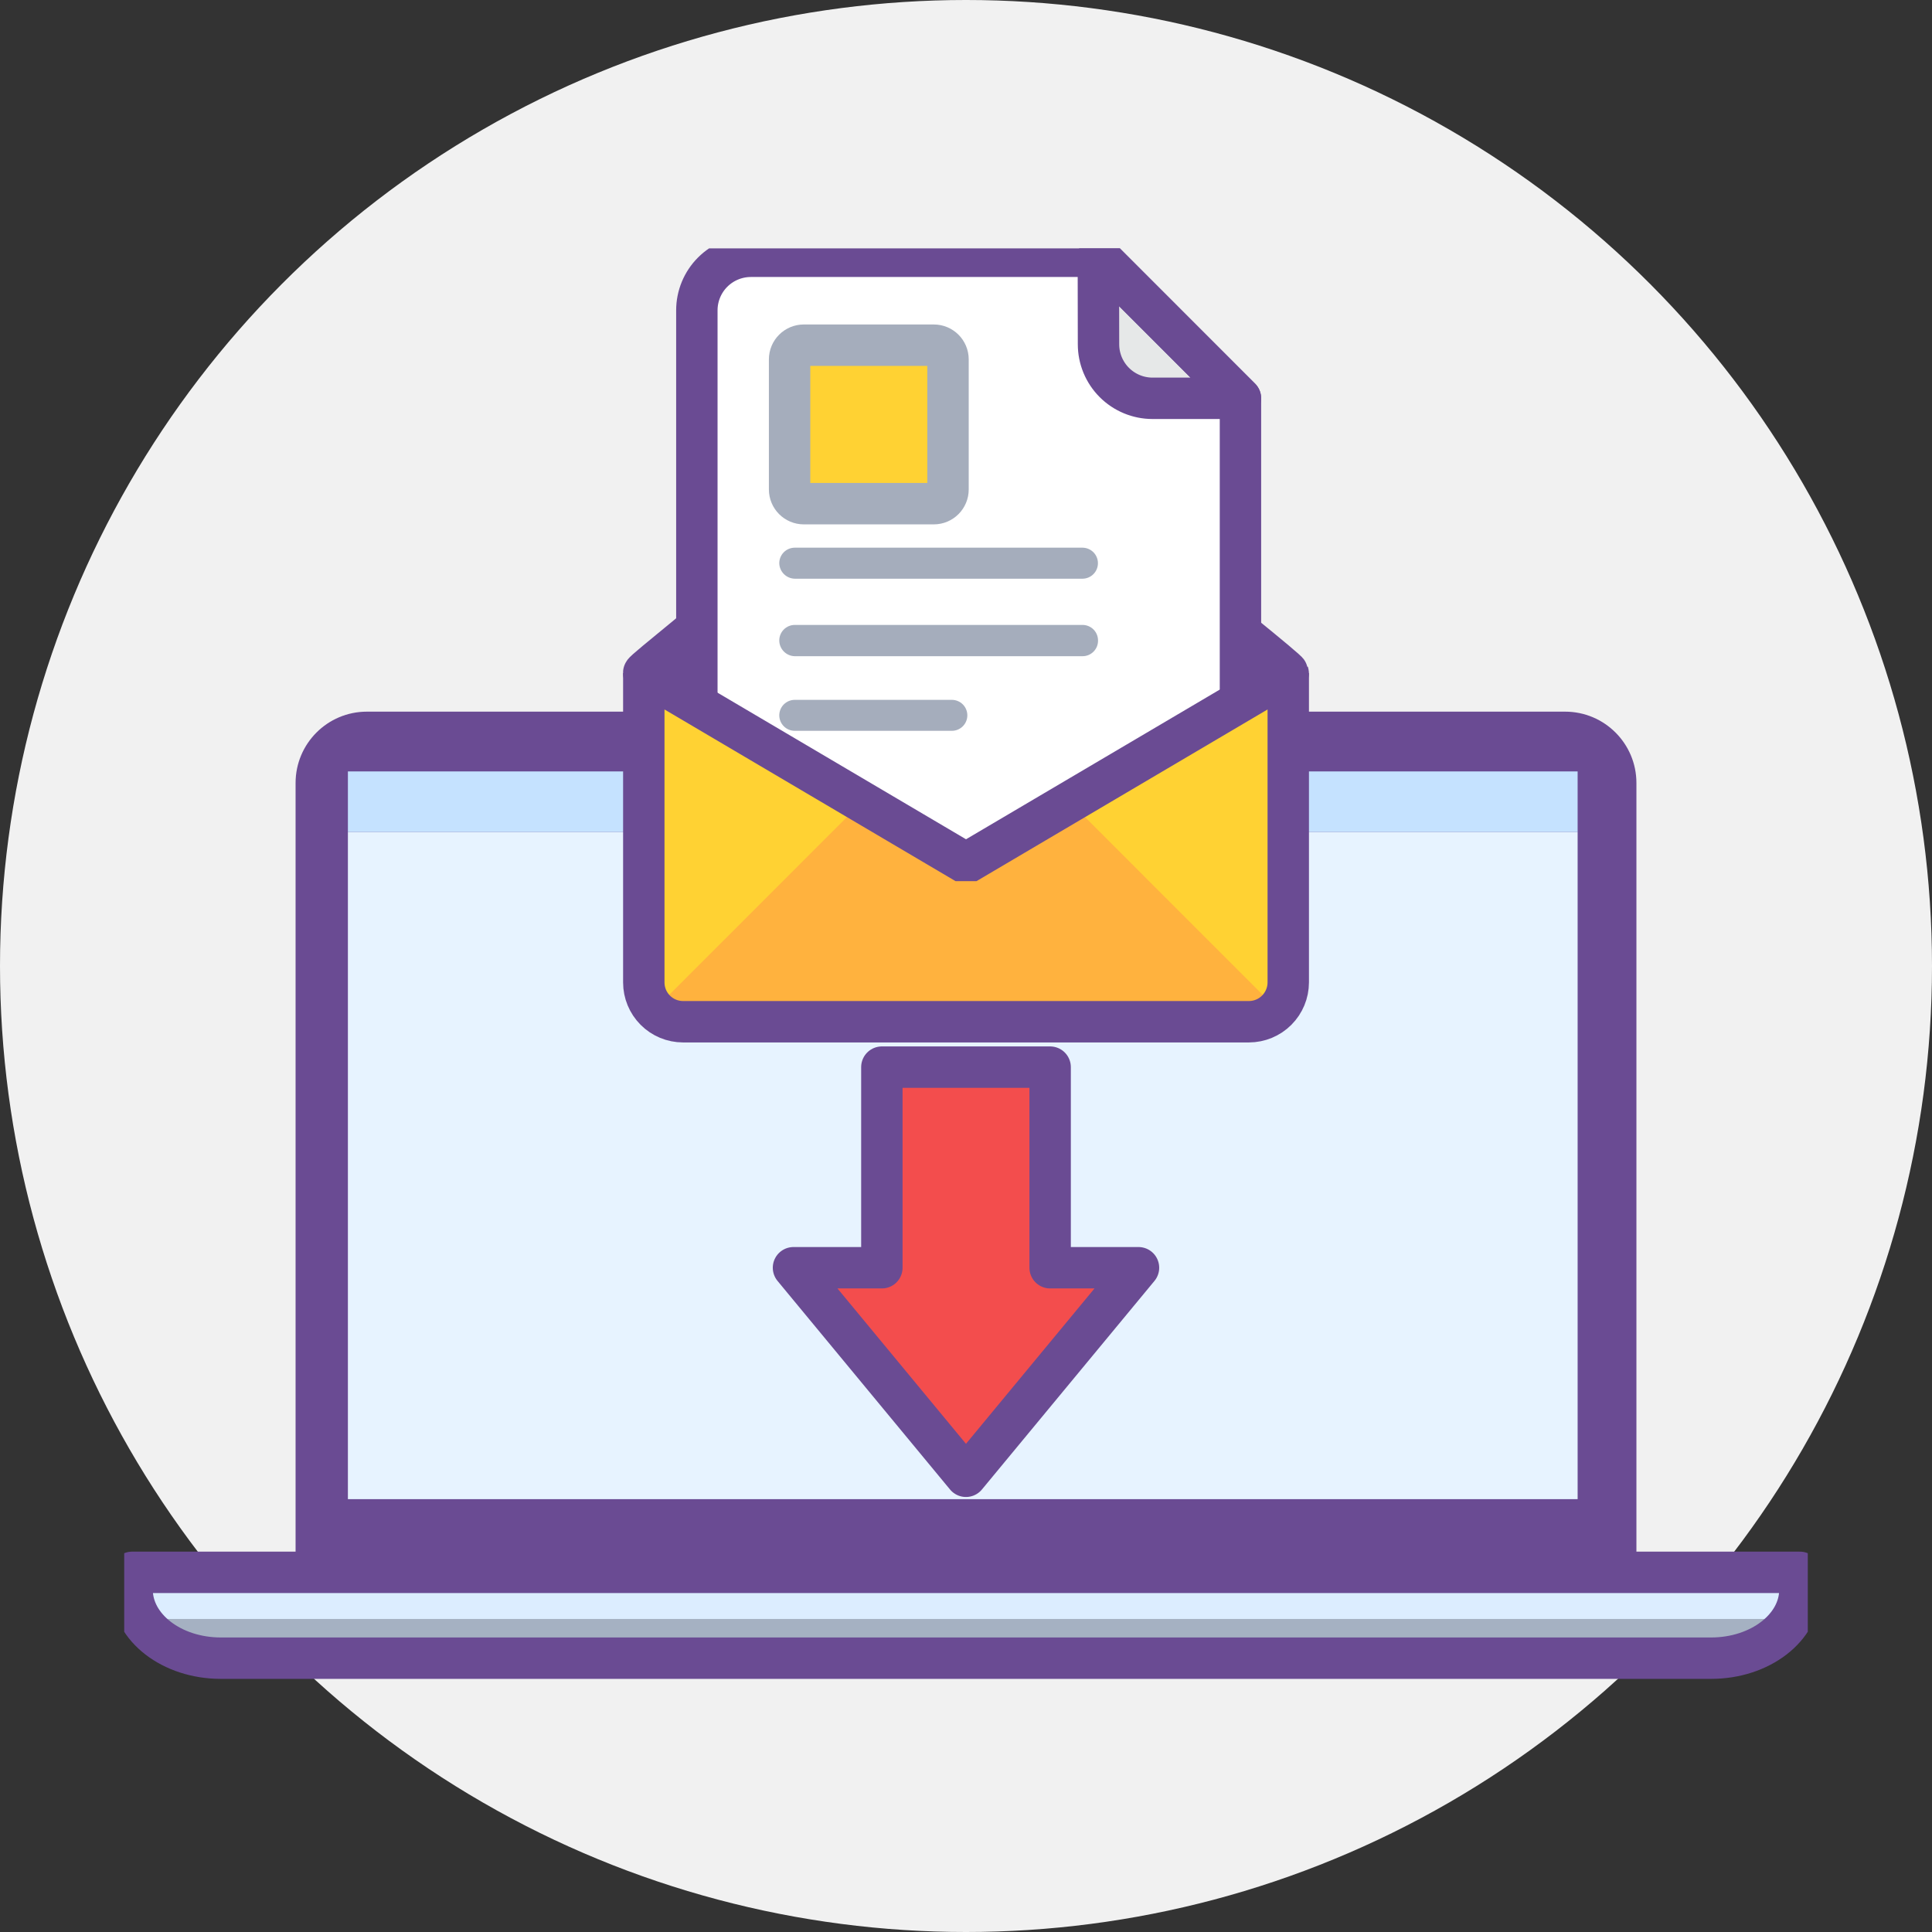 <svg width="140" height="140" viewBox="0 0 140 140" fill="none" xmlns="http://www.w3.org/2000/svg">
<rect x="0" y="0" width="140" height="140" fill="#333333" stroke="none"/>
<circle cx="70" cy="70" r="70" fill="#F1F1F1"/>
<g clip-path="url(#clip0)">
<path d="M113.413 51.569H26.587C23.732 51.569 21.419 53.884 21.419 56.739V114.342C21.419 117.198 23.732 119.512 26.587 119.512H113.413C116.268 119.512 118.581 117.198 118.581 114.342V56.739C118.581 53.884 116.268 51.569 113.413 51.569Z" fill="#6A4B93"/>
<path fill-rule="evenodd" clip-rule="evenodd" d="M9.572 113.938V115.197C9.572 117.94 12.452 120.157 15.999 120.157H123.997C127.548 120.157 130.428 117.936 130.428 115.197V113.938H9.572Z" fill="#DCEDFF"/>
<path fill-rule="evenodd" clip-rule="evenodd" d="M25.21 55.9V108.634H114.321V60.295H25.21V55.9Z" fill="#E7F3FF"/>
<path d="M114.321 55.9H25.21V60.295H114.321V55.9Z" fill="#C5E2FF"/>
<path fill-rule="evenodd" clip-rule="evenodd" d="M127.06 121.237C126.152 121.729 125.137 121.991 124.104 122C125.137 121.991 126.152 121.729 127.06 121.237V121.237ZM127.091 121.237H127.06H127.091Z" fill="#535671"/>
<path fill-rule="evenodd" clip-rule="evenodd" d="M129.81 117.318H10.19C11.216 118.993 13.416 120.149 15.968 120.161H124.104C125.118 120.152 126.122 119.949 127.06 119.562H127.09H127.109H127.128C128.233 119.111 129.17 118.327 129.81 117.318Z" fill="#A5B1C2"/>
<path fill-rule="evenodd" clip-rule="evenodd" d="M9.572 113.938V115.197C9.572 117.94 12.452 120.157 15.999 120.157H123.997C127.548 120.157 130.428 117.936 130.428 115.197V113.938H9.572Z" stroke="#6A4B93" stroke-width="3" stroke-linejoin="round"/>
<path d="M93.348 48.788L69.998 62.562L46.648 48.788C46.647 48.775 46.647 48.762 46.648 48.749C46.648 48.662 47.957 47.605 49.921 45.987L49.974 45.941C56.424 40.706 69.994 29.981 69.994 29.981C69.994 29.981 83.565 40.706 90.014 45.941C92.009 47.563 93.321 48.658 93.34 48.749C93.344 48.762 93.347 48.775 93.348 48.788Z" fill="#7A4C08" stroke="#6A4B93" stroke-width="3" stroke-linejoin="round"/>
<path d="M79.602 18.572H54.41C53.372 18.572 52.377 18.985 51.643 19.719C50.909 20.453 50.497 21.449 50.497 22.487V60.593C50.497 61.107 50.598 61.616 50.795 62.09C50.992 62.565 51.28 62.996 51.643 63.36C52.007 63.723 52.438 64.011 52.913 64.207C53.388 64.403 53.896 64.504 54.41 64.504H85.975C86.489 64.504 86.998 64.403 87.472 64.207C87.947 64.011 88.379 63.723 88.742 63.36C89.105 62.996 89.394 62.565 89.59 62.09C89.787 61.616 89.888 61.107 89.888 60.593V28.863M79.602 18.572L79.248 18.926L79.395 19.072M79.602 18.572V19.072H79.395M79.602 18.572L89.888 28.863M79.395 19.072H54.41C53.505 19.072 52.637 19.432 51.997 20.073C51.356 20.713 50.997 21.581 50.997 22.487V60.593C50.997 61.041 51.085 61.485 51.257 61.899C51.428 62.313 51.68 62.689 51.997 63.006C52.314 63.323 52.69 63.574 53.104 63.745C53.518 63.916 53.962 64.004 54.41 64.004H54.41H85.975H85.976C86.424 64.004 86.867 63.916 87.281 63.745C87.695 63.574 88.072 63.323 88.388 63.006C88.705 62.689 88.957 62.313 89.129 61.899C89.3 61.485 89.388 61.041 89.388 60.593V29.07M79.395 19.072L89.388 29.07M89.388 29.07L89.535 29.216L89.888 28.863M89.388 29.07V28.863H89.888" fill="white" stroke="#6A4B93"/>
<path d="M79.602 24.948C79.602 25.986 80.014 26.982 80.748 27.716C81.482 28.45 82.477 28.863 83.515 28.863H89.888L79.591 18.561L79.602 24.948Z" fill="#E6E8E8" stroke="#6A4B93" stroke-width="3" stroke-linejoin="round"/>
<path d="M67.668 25.013H58.247C57.678 25.013 57.217 25.474 57.217 26.043V35.468C57.217 36.036 57.678 36.498 58.247 36.498H67.668C68.236 36.498 68.697 36.036 68.697 35.468V26.043C68.697 25.474 68.236 25.013 67.668 25.013Z" fill="#FFD233" stroke="#A5ADBC" stroke-width="3" stroke-miterlimit="10"/>
<path d="M78.446 39.687H57.591C57.293 39.687 57.008 39.806 56.798 40.016C56.588 40.226 56.469 40.512 56.469 40.809V40.809C56.474 41.106 56.594 41.388 56.803 41.598C57.012 41.808 57.295 41.929 57.591 41.935H78.446C78.743 41.933 79.027 41.813 79.235 41.602C79.444 41.391 79.561 41.106 79.56 40.809V40.809C79.56 40.513 79.443 40.229 79.234 40.019C79.025 39.809 78.742 39.69 78.446 39.687Z" fill="#A5ADBC"/>
<path d="M78.446 45.285H57.591C57.293 45.285 57.008 45.403 56.798 45.614C56.588 45.824 56.469 46.109 56.469 46.407V46.407C56.469 46.706 56.587 46.994 56.797 47.208C57.006 47.422 57.291 47.545 57.591 47.551H78.446C78.595 47.551 78.743 47.522 78.88 47.464C79.018 47.406 79.143 47.321 79.247 47.215C79.352 47.108 79.434 46.982 79.489 46.843C79.544 46.704 79.57 46.556 79.567 46.407V46.407C79.567 46.109 79.449 45.824 79.239 45.614C79.029 45.403 78.743 45.285 78.446 45.285V45.285Z" fill="#A5ADBC"/>
<path d="M68.976 50.714H57.591C57.293 50.714 57.008 50.833 56.798 51.043C56.588 51.253 56.469 51.539 56.469 51.836V51.836C56.469 52.134 56.588 52.419 56.798 52.629C57.008 52.84 57.293 52.958 57.591 52.958H68.976C69.273 52.958 69.558 52.84 69.769 52.629C69.979 52.419 70.097 52.134 70.097 51.836C70.097 51.539 69.979 51.253 69.769 51.043C69.558 50.833 69.273 50.714 68.976 50.714V50.714Z" fill="#A5ADBC"/>
<path d="M93.352 48.784V71.192C93.35 71.947 93.049 72.669 92.516 73.203C91.983 73.736 91.26 74.037 90.506 74.039H49.49C48.737 74.037 48.015 73.736 47.483 73.202C46.951 72.669 46.652 71.946 46.652 71.192V48.784L70.002 62.558L93.352 48.784Z" fill="#FFB031"/>
<path d="M79.602 18.572H54.41C53.372 18.572 52.377 18.985 51.643 19.719C50.909 20.453 50.497 21.449 50.497 22.487V60.593C50.497 61.107 50.598 61.616 50.795 62.09C50.992 62.565 51.28 62.996 51.643 63.36C52.007 63.723 52.438 64.011 52.913 64.207C53.388 64.403 53.896 64.504 54.41 64.504H85.975C86.489 64.504 86.998 64.403 87.472 64.207C87.947 64.011 88.379 63.723 88.742 63.36C89.105 62.996 89.394 62.565 89.59 62.09C89.787 61.616 89.888 61.107 89.888 60.593V28.863L79.602 18.572Z" stroke="#6A4B93" stroke-width="3" stroke-linejoin="round"/>
<path d="M93.352 48.784V71.192C93.35 71.947 93.049 72.669 92.516 73.203C91.983 73.736 91.26 74.037 90.506 74.039H49.49C48.737 74.037 48.015 73.736 47.483 73.202C46.951 72.669 46.652 71.946 46.652 71.192V48.784L70.002 62.558L93.352 48.784Z" fill="#FFD233"/>
<path d="M92.562 73.15L77.531 58.117L70.002 62.558L62.465 58.113L47.438 73.146C47.7 73.428 48.018 73.652 48.371 73.806C48.724 73.96 49.105 74.039 49.49 74.039H90.506C90.891 74.038 91.272 73.959 91.626 73.806C91.979 73.653 92.298 73.43 92.562 73.15V73.15Z" fill="#FFB23E"/>
<path d="M93.352 48.784V71.192C93.35 71.947 93.049 72.669 92.516 73.203C91.983 73.736 91.26 74.037 90.506 74.039H49.49C48.737 74.037 48.015 73.736 47.483 73.202C46.951 72.669 46.652 71.946 46.652 71.192V48.784L70.002 62.558L93.352 48.784Z" stroke="#6A4B93" stroke-width="3" stroke-linejoin="bevel"/>
<path d="M76.097 91.865V77.328H63.903V91.865H57.499L69.998 106.978L82.5 91.865H76.097Z" fill="#F34D4D" stroke="#6A4B93" stroke-width="3" stroke-linejoin="round"/>
</g>
<defs>
<clipPath id="clip0">
<rect width="122" height="104" fill="white" transform="translate(9 18)"/>
</clipPath>
</defs>
</svg>
